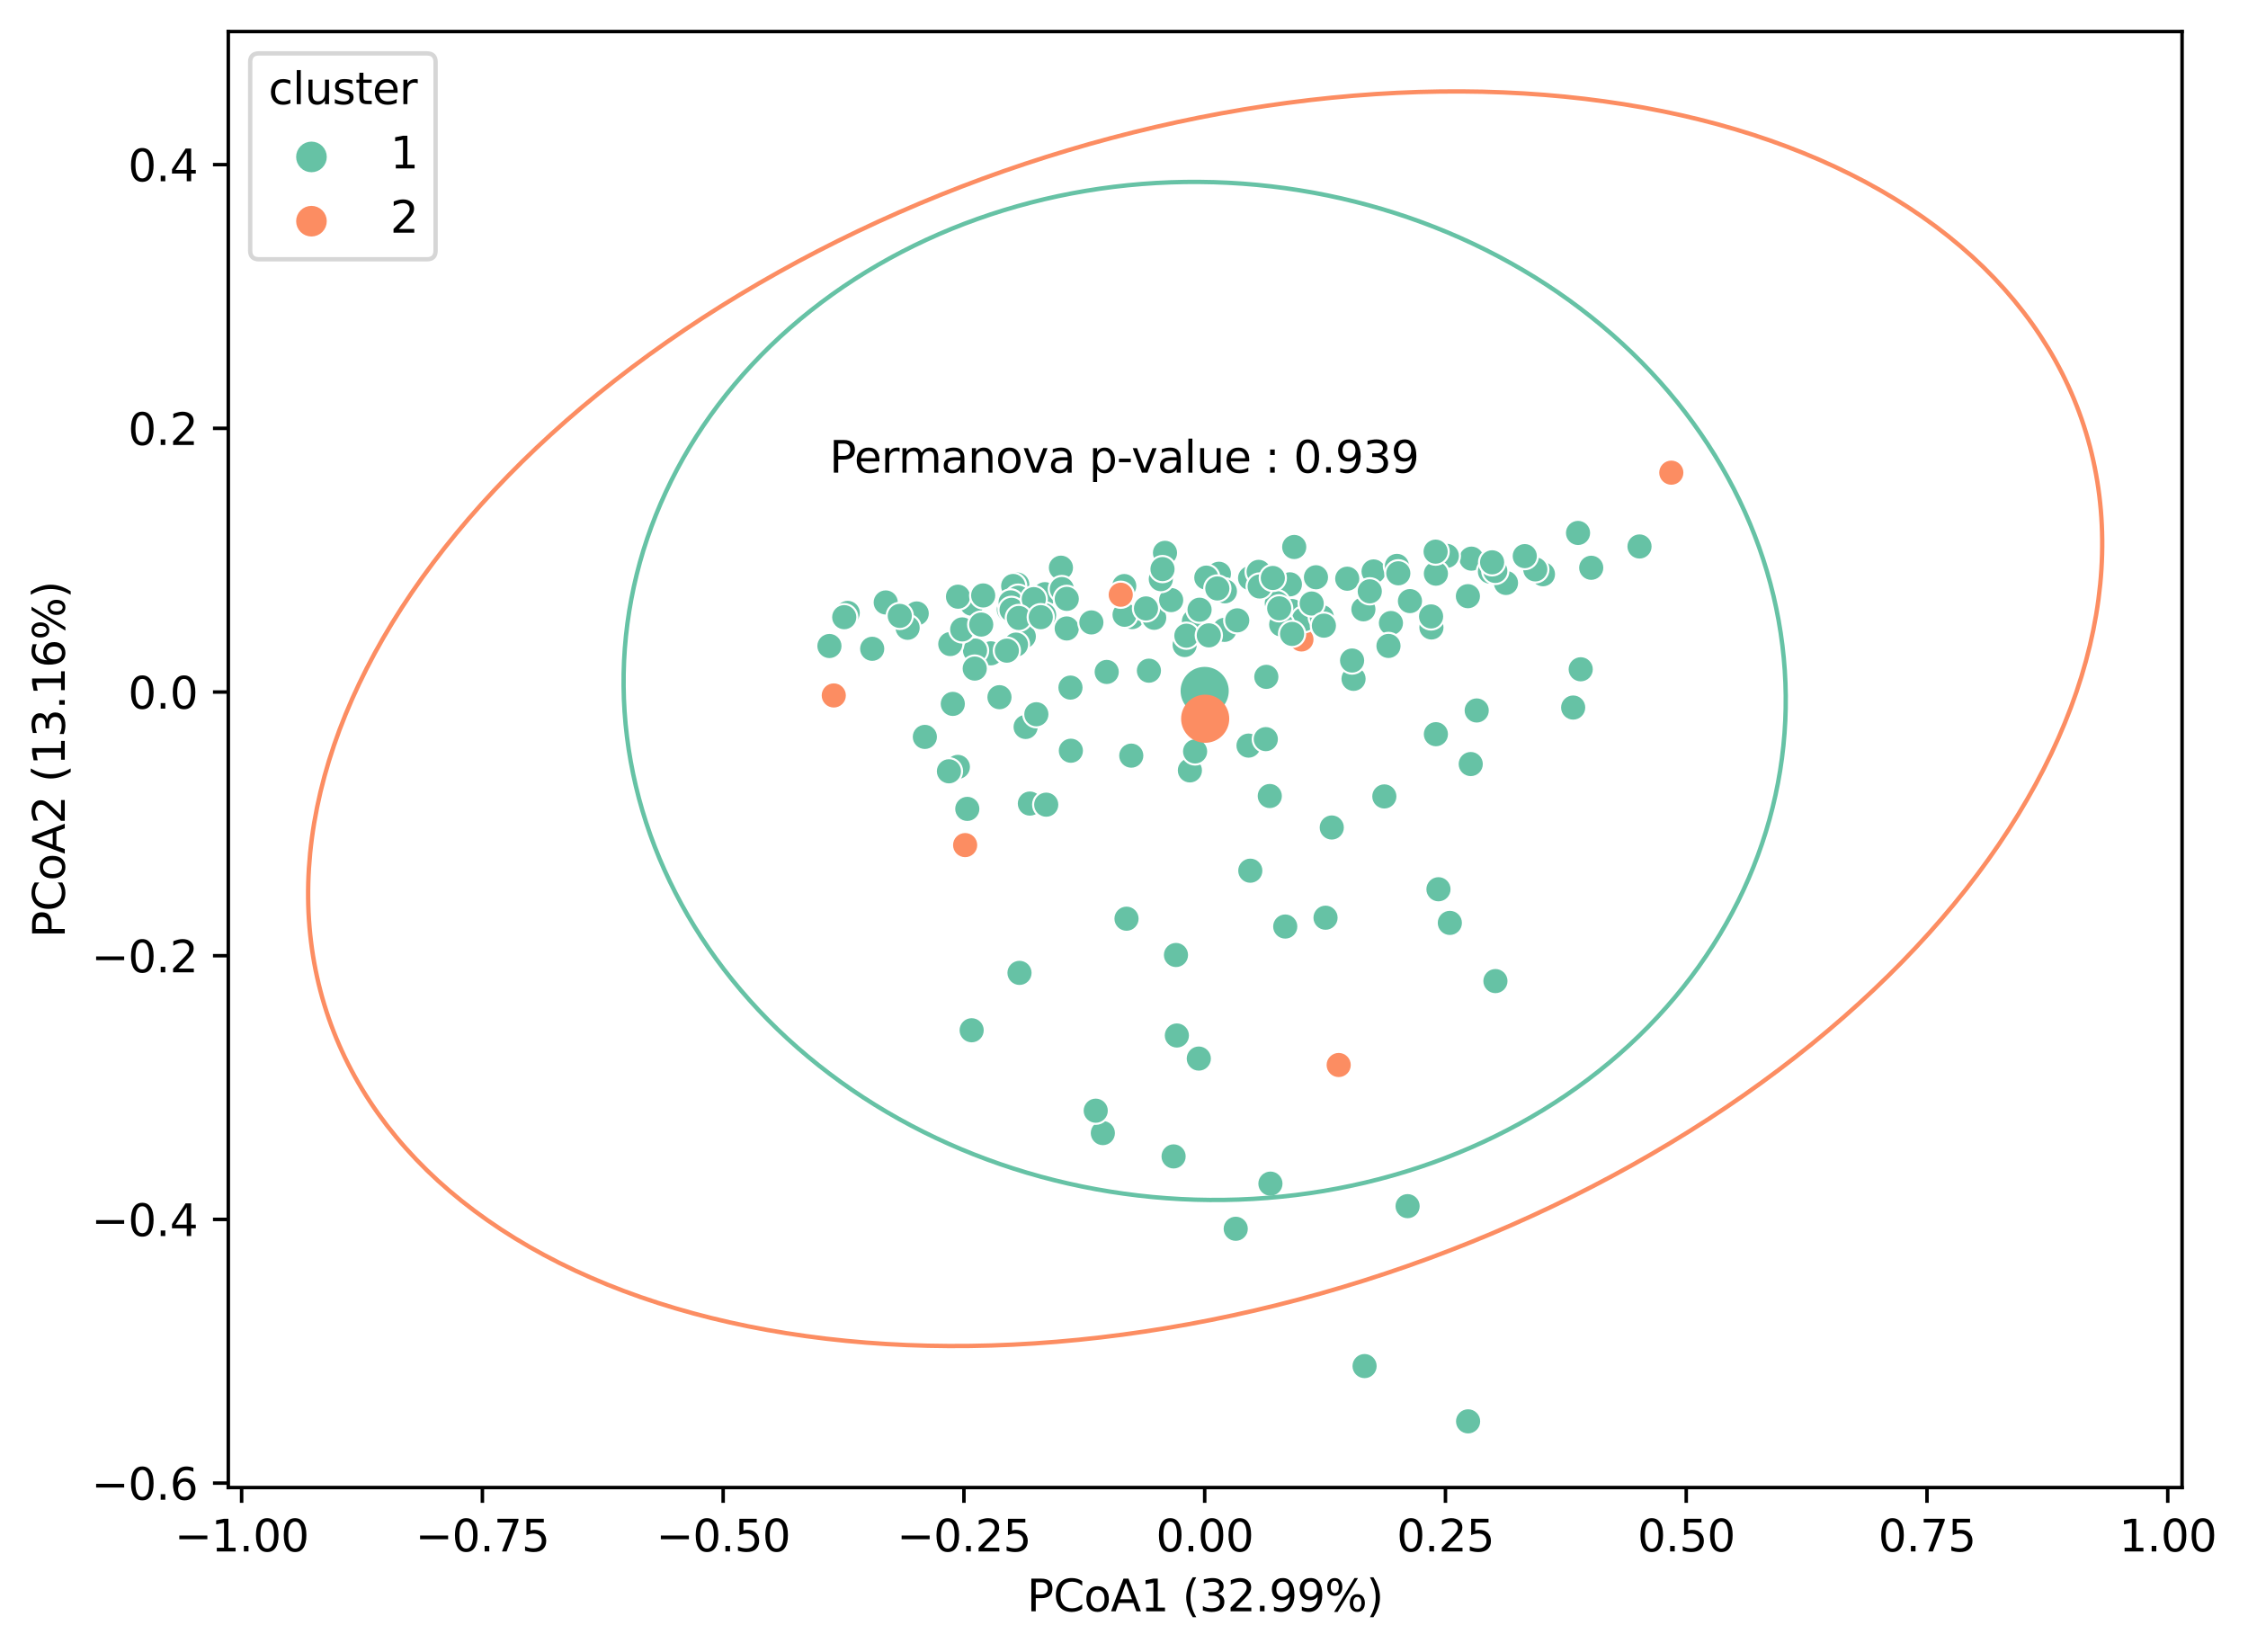 <?xml version="1.0" encoding="utf-8" standalone="no"?>
<!DOCTYPE svg PUBLIC "-//W3C//DTD SVG 1.1//EN"
  "http://www.w3.org/Graphics/SVG/1.1/DTD/svg11.dtd">
<svg xmlns:xlink="http://www.w3.org/1999/xlink" width="513.625pt" height="377.396pt" viewBox="0 0 513.625 377.396" xmlns="http://www.w3.org/2000/svg" version="1.1">
 <defs>
  <style type="text/css">*{stroke-linejoin: round; stroke-linecap: butt}</style>
 </defs>
 <g id="figure_1">
  <g id="patch_1">
   <path d="M 0 377.396 
L 513.625 377.396 
L 513.625 0 
L 0 0 
z
" style="fill: #ffffff"/>
  </g>
  <g id="axes_1">
   <g id="patch_2">
    <path d="M 52.161 339.84 
L 498.561 339.84 
L 498.561 7.2 
L 52.161 7.2 
z
" style="fill: #ffffff"/>
   </g>
   <g id="PathCollection_1">
    <defs>
     <path id="C0_0_29bbd9f035" d="M 0 3 
C 0.796 3 1.559 2.684 2.121 2.121 
C 2.684 1.559 3 0.796 3 -0 
C 3 -0.796 2.684 -1.559 2.121 -2.121 
C 1.559 -2.684 0.796 -3 0 -3 
C -0.796 -3 -1.559 -2.684 -2.121 -2.121 
C -2.684 -1.559 -3 -0.796 -3 0 
C -3 0.796 -2.684 1.559 -2.121 2.121 
C -1.559 2.684 -0.796 3 0 3 
z
"/>
    </defs>
    <g clip-path="url(#pa52be769fd)">
     <use xlink:href="#C0_0_29bbd9f035" x="230.494" y="139.257" style="fill: #66c2a5; stroke: #ffffff; stroke-width: 0.48"/>
    </g>
    <g clip-path="url(#pa52be769fd)">
     <use xlink:href="#C0_0_29bbd9f035" x="258.669" y="140.977" style="fill: #66c2a5; stroke: #ffffff; stroke-width: 0.48"/>
    </g>
    <g clip-path="url(#pa52be769fd)">
     <use xlink:href="#C0_0_29bbd9f035" x="307.818" y="132.211" style="fill: #66c2a5; stroke: #ffffff; stroke-width: 0.48"/>
    </g>
    <g clip-path="url(#pa52be769fd)">
     <use xlink:href="#C0_0_29bbd9f035" x="322.148" y="137.323" style="fill: #66c2a5; stroke: #ffffff; stroke-width: 0.48"/>
    </g>
    <g clip-path="url(#pa52be769fd)">
     <use xlink:href="#C0_0_29bbd9f035" x="297.353" y="146.087" style="fill: #fc8d62; stroke: #ffffff; stroke-width: 0.48"/>
    </g>
    <g clip-path="url(#pa52be769fd)">
     <use xlink:href="#C0_0_29bbd9f035" x="290.121" y="181.856" style="fill: #66c2a5; stroke: #ffffff; stroke-width: 0.48"/>
    </g>
    <g clip-path="url(#pa52be769fd)">
     <use xlink:href="#C0_0_29bbd9f035" x="305.865" y="243.308" style="fill: #fc8d62; stroke: #ffffff; stroke-width: 0.48"/>
    </g>
    <g clip-path="url(#pa52be769fd)">
     <use xlink:href="#C0_0_29bbd9f035" x="270.675" y="147.361" style="fill: #66c2a5; stroke: #ffffff; stroke-width: 0.48"/>
    </g>
    <g clip-path="url(#pa52be769fd)">
     <use xlink:href="#C0_0_29bbd9f035" x="226.39" y="149.256" style="fill: #66c2a5; stroke: #ffffff; stroke-width: 0.48"/>
    </g>
    <g clip-path="url(#pa52be769fd)">
     <use xlink:href="#C0_0_29bbd9f035" x="321.609" y="275.556" style="fill: #66c2a5; stroke: #ffffff; stroke-width: 0.48"/>
    </g>
    <g clip-path="url(#pa52be769fd)">
     <use xlink:href="#C0_0_29bbd9f035" x="285.264" y="170.34" style="fill: #66c2a5; stroke: #ffffff; stroke-width: 0.48"/>
    </g>
    <g clip-path="url(#pa52be769fd)">
     <use xlink:href="#C0_0_29bbd9f035" x="278.498" y="131.081" style="fill: #66c2a5; stroke: #ffffff; stroke-width: 0.48"/>
    </g>
    <g clip-path="url(#pa52be769fd)">
     <use xlink:href="#C0_0_29bbd9f035" x="232.42" y="133.54" style="fill: #66c2a5; stroke: #ffffff; stroke-width: 0.48"/>
    </g>
    <g clip-path="url(#pa52be769fd)">
     <use xlink:href="#C0_0_29bbd9f035" x="336.197" y="127.626" style="fill: #66c2a5; stroke: #ffffff; stroke-width: 0.48"/>
    </g>
    <g clip-path="url(#pa52be769fd)">
     <use xlink:href="#C0_0_29bbd9f035" x="335.387" y="136.203" style="fill: #66c2a5; stroke: #ffffff; stroke-width: 0.48"/>
    </g>
    <g clip-path="url(#pa52be769fd)">
     <use xlink:href="#C0_0_29bbd9f035" x="300.674" y="131.88" style="fill: #66c2a5; stroke: #ffffff; stroke-width: 0.48"/>
    </g>
    <g clip-path="url(#pa52be769fd)">
     <use xlink:href="#C0_0_29bbd9f035" x="289.213" y="168.86" style="fill: #66c2a5; stroke: #ffffff; stroke-width: 0.48"/>
    </g>
    <g clip-path="url(#pa52be769fd)">
     <use xlink:href="#C0_0_29bbd9f035" x="340.424" y="130.58" style="fill: #66c2a5; stroke: #ffffff; stroke-width: 0.48"/>
    </g>
    <g clip-path="url(#pa52be769fd)">
     <use xlink:href="#C0_0_29bbd9f035" x="262.504" y="153.222" style="fill: #66c2a5; stroke: #ffffff; stroke-width: 0.48"/>
    </g>
    <g clip-path="url(#pa52be769fd)">
     <use xlink:href="#C0_0_29bbd9f035" x="266.179" y="126.301" style="fill: #66c2a5; stroke: #ffffff; stroke-width: 0.48"/>
    </g>
    <g clip-path="url(#pa52be769fd)">
     <use xlink:href="#C0_0_29bbd9f035" x="360.552" y="121.755" style="fill: #66c2a5; stroke: #ffffff; stroke-width: 0.48"/>
    </g>
    <g clip-path="url(#pa52be769fd)">
     <use xlink:href="#C0_0_29bbd9f035" x="316.295" y="181.95" style="fill: #66c2a5; stroke: #ffffff; stroke-width: 0.48"/>
    </g>
    <g clip-path="url(#pa52be769fd)">
     <use xlink:href="#C0_0_29bbd9f035" x="317.802" y="142.334" style="fill: #66c2a5; stroke: #ffffff; stroke-width: 0.48"/>
    </g>
    <g clip-path="url(#pa52be769fd)">
     <use xlink:href="#C0_0_29bbd9f035" x="337.399" y="162.312" style="fill: #66c2a5; stroke: #ffffff; stroke-width: 0.48"/>
    </g>
    <g clip-path="url(#pa52be769fd)">
     <use xlink:href="#C0_0_29bbd9f035" x="285.622" y="132.071" style="fill: #66c2a5; stroke: #ffffff; stroke-width: 0.48"/>
    </g>
    <g clip-path="url(#pa52be769fd)">
     <use xlink:href="#C0_0_29bbd9f035" x="381.861" y="107.985" style="fill: #fc8d62; stroke: #ffffff; stroke-width: 0.48"/>
    </g>
    <g clip-path="url(#pa52be769fd)">
     <use xlink:href="#C0_0_29bbd9f035" x="304.283" y="189.047" style="fill: #66c2a5; stroke: #ffffff; stroke-width: 0.48"/>
    </g>
    <g clip-path="url(#pa52be769fd)">
     <use xlink:href="#C0_0_29bbd9f035" x="190.502" y="158.881" style="fill: #fc8d62; stroke: #ffffff; stroke-width: 0.48"/>
    </g>
    <g clip-path="url(#pa52be769fd)">
     <use xlink:href="#C0_0_29bbd9f035" x="374.598" y="124.848" style="fill: #66c2a5; stroke: #ffffff; stroke-width: 0.48"/>
    </g>
    <g clip-path="url(#pa52be769fd)">
     <use xlink:href="#C0_0_29bbd9f035" x="295.167" y="139.591" style="fill: #66c2a5; stroke: #ffffff; stroke-width: 0.48"/>
    </g>
    <g clip-path="url(#pa52be769fd)">
     <use xlink:href="#C0_0_29bbd9f035" x="202.373" y="137.634" style="fill: #66c2a5; stroke: #ffffff; stroke-width: 0.48"/>
    </g>
    <g clip-path="url(#pa52be769fd)">
     <use xlink:href="#C0_0_29bbd9f035" x="330.574" y="126.992" style="fill: #66c2a5; stroke: #ffffff; stroke-width: 0.48"/>
    </g>
    <g clip-path="url(#pa52be769fd)">
     <use xlink:href="#C0_0_29bbd9f035" x="271.867" y="176.002" style="fill: #66c2a5; stroke: #ffffff; stroke-width: 0.48"/>
    </g>
    <g clip-path="url(#pa52be769fd)">
     <use xlink:href="#C0_0_29bbd9f035" x="275.62" y="131.964" style="fill: #66c2a5; stroke: #ffffff; stroke-width: 0.48"/>
    </g>
    <g clip-path="url(#pa52be769fd)">
     <use xlink:href="#C0_0_29bbd9f035" x="294.716" y="133.494" style="fill: #66c2a5; stroke: #ffffff; stroke-width: 0.48"/>
    </g>
    <g clip-path="url(#pa52be769fd)">
     <use xlink:href="#C0_0_29bbd9f035" x="336.035" y="174.553" style="fill: #66c2a5; stroke: #ffffff; stroke-width: 0.48"/>
    </g>
    <g clip-path="url(#pa52be769fd)">
     <use xlink:href="#C0_0_29bbd9f035" x="231.496" y="133.875" style="fill: #66c2a5; stroke: #ffffff; stroke-width: 0.48"/>
    </g>
    <g clip-path="url(#pa52be769fd)">
     <use xlink:href="#C0_0_29bbd9f035" x="218.855" y="175.201" style="fill: #66c2a5; stroke: #ffffff; stroke-width: 0.48"/>
    </g>
    <g clip-path="url(#pa52be769fd)">
     <use xlink:href="#C0_0_29bbd9f035" x="272.794" y="141.927" style="fill: #66c2a5; stroke: #ffffff; stroke-width: 0.48"/>
    </g>
    <g clip-path="url(#pa52be769fd)">
     <use xlink:href="#C0_0_29bbd9f035" x="297.963" y="141.456" style="fill: #66c2a5; stroke: #ffffff; stroke-width: 0.48"/>
    </g>
    <g clip-path="url(#pa52be769fd)">
     <use xlink:href="#C0_0_29bbd9f035" x="263.71" y="141.14" style="fill: #66c2a5; stroke: #ffffff; stroke-width: 0.48"/>
    </g>
    <g clip-path="url(#pa52be769fd)">
     <use xlink:href="#C0_0_29bbd9f035" x="285.67" y="198.917" style="fill: #66c2a5; stroke: #ffffff; stroke-width: 0.48"/>
    </g>
    <g clip-path="url(#pa52be769fd)">
     <use xlink:href="#C0_0_29bbd9f035" x="232.631" y="136.539" style="fill: #66c2a5; stroke: #ffffff; stroke-width: 0.48"/>
    </g>
    <g clip-path="url(#pa52be769fd)">
     <use xlink:href="#C0_0_29bbd9f035" x="327.054" y="143.349" style="fill: #66c2a5; stroke: #ffffff; stroke-width: 0.48"/>
    </g>
    <g clip-path="url(#pa52be769fd)">
     <use xlink:href="#C0_0_29bbd9f035" x="287.579" y="130.644" style="fill: #66c2a5; stroke: #ffffff; stroke-width: 0.48"/>
    </g>
    <g clip-path="url(#pa52be769fd)">
     <use xlink:href="#C0_0_29bbd9f035" x="256.868" y="133.889" style="fill: #66c2a5; stroke: #ffffff; stroke-width: 0.48"/>
    </g>
    <g clip-path="url(#pa52be769fd)">
     <use xlink:href="#C0_0_29bbd9f035" x="222.781" y="148.622" style="fill: #66c2a5; stroke: #ffffff; stroke-width: 0.48"/>
    </g>
    <g clip-path="url(#pa52be769fd)">
     <use xlink:href="#C0_0_29bbd9f035" x="222.039" y="137.925" style="fill: #66c2a5; stroke: #ffffff; stroke-width: 0.48"/>
    </g>
    <g clip-path="url(#pa52be769fd)">
     <use xlink:href="#C0_0_29bbd9f035" x="218.886" y="136.318" style="fill: #66c2a5; stroke: #ffffff; stroke-width: 0.48"/>
    </g>
    <g clip-path="url(#pa52be769fd)">
     <use xlink:href="#C0_0_29bbd9f035" x="242.403" y="129.694" style="fill: #66c2a5; stroke: #ffffff; stroke-width: 0.48"/>
    </g>
    <g clip-path="url(#pa52be769fd)">
     <use xlink:href="#C0_0_29bbd9f035" x="221.009" y="184.796" style="fill: #66c2a5; stroke: #ffffff; stroke-width: 0.48"/>
    </g>
    <g clip-path="url(#pa52be769fd)">
     <use xlink:href="#C0_0_29bbd9f035" x="292.732" y="142.677" style="fill: #66c2a5; stroke: #ffffff; stroke-width: 0.48"/>
    </g>
    <g clip-path="url(#pa52be769fd)">
     <use xlink:href="#C0_0_29bbd9f035" x="233.812" y="142.988" style="fill: #66c2a5; stroke: #ffffff; stroke-width: 0.48"/>
    </g>
    <g clip-path="url(#pa52be769fd)">
     <use xlink:href="#C0_0_29bbd9f035" x="217.123" y="147.136" style="fill: #66c2a5; stroke: #ffffff; stroke-width: 0.48"/>
    </g>
    <g clip-path="url(#pa52be769fd)">
     <use xlink:href="#C0_0_29bbd9f035" x="209.454" y="140.151" style="fill: #66c2a5; stroke: #ffffff; stroke-width: 0.48"/>
    </g>
    <g clip-path="url(#pa52be769fd)">
     <use xlink:href="#C0_0_29bbd9f035" x="256.943" y="140.448" style="fill: #66c2a5; stroke: #ffffff; stroke-width: 0.48"/>
    </g>
    <g clip-path="url(#pa52be769fd)">
     <use xlink:href="#C0_0_29bbd9f035" x="279.865" y="135.088" style="fill: #66c2a5; stroke: #ffffff; stroke-width: 0.48"/>
    </g>
    <g clip-path="url(#pa52be769fd)">
     <use xlink:href="#C0_0_29bbd9f035" x="274.078" y="139.298" style="fill: #66c2a5; stroke: #ffffff; stroke-width: 0.48"/>
    </g>
    <g clip-path="url(#pa52be769fd)">
     <use xlink:href="#C0_0_29bbd9f035" x="328.076" y="131.056" style="fill: #66c2a5; stroke: #ffffff; stroke-width: 0.48"/>
    </g>
    <g clip-path="url(#pa52be769fd)">
     <use xlink:href="#C0_0_29bbd9f035" x="302.859" y="209.658" style="fill: #66c2a5; stroke: #ffffff; stroke-width: 0.48"/>
    </g>
    <g clip-path="url(#pa52be769fd)">
     <use xlink:href="#C0_0_29bbd9f035" x="290.269" y="270.41" style="fill: #66c2a5; stroke: #ffffff; stroke-width: 0.48"/>
    </g>
    <g clip-path="url(#pa52be769fd)">
     <use xlink:href="#C0_0_29bbd9f035" x="222.005" y="235.37" style="fill: #66c2a5; stroke: #ffffff; stroke-width: 0.48"/>
    </g>
    <g clip-path="url(#pa52be769fd)">
     <use xlink:href="#C0_0_29bbd9f035" x="267.588" y="137.095" style="fill: #66c2a5; stroke: #ffffff; stroke-width: 0.48"/>
    </g>
    <g clip-path="url(#pa52be769fd)">
     <use xlink:href="#C0_0_29bbd9f035" x="313.837" y="130.551" style="fill: #66c2a5; stroke: #ffffff; stroke-width: 0.48"/>
    </g>
    <g clip-path="url(#pa52be769fd)">
     <use xlink:href="#C0_0_29bbd9f035" x="219.847" y="143.796" style="fill: #66c2a5; stroke: #ffffff; stroke-width: 0.48"/>
    </g>
    <g clip-path="url(#pa52be769fd)">
     <use xlink:href="#C0_0_29bbd9f035" x="311.51" y="139.203" style="fill: #66c2a5; stroke: #ffffff; stroke-width: 0.48"/>
    </g>
    <g clip-path="url(#pa52be769fd)">
     <use xlink:href="#C0_0_29bbd9f035" x="359.439" y="161.644" style="fill: #66c2a5; stroke: #ffffff; stroke-width: 0.48"/>
    </g>
    <g clip-path="url(#pa52be769fd)">
     <use xlink:href="#C0_0_29bbd9f035" x="344.089" y="133.18" style="fill: #66c2a5; stroke: #ffffff; stroke-width: 0.48"/>
    </g>
    <g clip-path="url(#pa52be769fd)">
     <use xlink:href="#C0_0_29bbd9f035" x="233.92" y="145.406" style="fill: #66c2a5; stroke: #ffffff; stroke-width: 0.48"/>
    </g>
    <g clip-path="url(#pa52be769fd)">
     <use xlink:href="#C0_0_29bbd9f035" x="295.214" y="144.82" style="fill: #66c2a5; stroke: #ffffff; stroke-width: 0.48"/>
    </g>
    <g clip-path="url(#pa52be769fd)">
     <use xlink:href="#C0_0_29bbd9f035" x="238.745" y="135.743" style="fill: #66c2a5; stroke: #ffffff; stroke-width: 0.48"/>
    </g>
    <g clip-path="url(#pa52be769fd)">
     <use xlink:href="#C0_0_29bbd9f035" x="273.903" y="241.839" style="fill: #66c2a5; stroke: #ffffff; stroke-width: 0.48"/>
    </g>
    <g clip-path="url(#pa52be769fd)">
     <use xlink:href="#C0_0_29bbd9f035" x="222.707" y="152.742" style="fill: #66c2a5; stroke: #ffffff; stroke-width: 0.48"/>
    </g>
    <g clip-path="url(#pa52be769fd)">
     <use xlink:href="#C0_0_29bbd9f035" x="317.242" y="147.568" style="fill: #66c2a5; stroke: #ffffff; stroke-width: 0.48"/>
    </g>
    <g clip-path="url(#pa52be769fd)">
     <use xlink:href="#C0_0_29bbd9f035" x="328.073" y="167.731" style="fill: #66c2a5; stroke: #ffffff; stroke-width: 0.48"/>
    </g>
    <g clip-path="url(#pa52be769fd)">
     <use xlink:href="#C0_0_29bbd9f035" x="232.133" y="147.264" style="fill: #66c2a5; stroke: #ffffff; stroke-width: 0.48"/>
    </g>
    <g clip-path="url(#pa52be769fd)">
     <use xlink:href="#C0_0_29bbd9f035" x="309.26" y="155.089" style="fill: #66c2a5; stroke: #ffffff; stroke-width: 0.48"/>
    </g>
    <g clip-path="url(#pa52be769fd)">
     <use xlink:href="#C0_0_29bbd9f035" x="220.516" y="193.069" style="fill: #fc8d62; stroke: #ffffff; stroke-width: 0.48"/>
    </g>
    <g clip-path="url(#pa52be769fd)">
     <use xlink:href="#C0_0_29bbd9f035" x="291.727" y="137.783" style="fill: #66c2a5; stroke: #ffffff; stroke-width: 0.48"/>
    </g>
    <g clip-path="url(#pa52be769fd)">
     <use xlink:href="#C0_0_29bbd9f035" x="230.908" y="137.614" style="fill: #66c2a5; stroke: #ffffff; stroke-width: 0.48"/>
    </g>
    <g clip-path="url(#pa52be769fd)">
     <use xlink:href="#C0_0_29bbd9f035" x="234.337" y="166.079" style="fill: #66c2a5; stroke: #ffffff; stroke-width: 0.48"/>
    </g>
    <g clip-path="url(#pa52be769fd)">
     <use xlink:href="#C0_0_29bbd9f035" x="331.261" y="210.843" style="fill: #66c2a5; stroke: #ffffff; stroke-width: 0.48"/>
    </g>
    <g clip-path="url(#pa52be769fd)">
     <use xlink:href="#C0_0_29bbd9f035" x="311.779" y="312.091" style="fill: #66c2a5; stroke: #ffffff; stroke-width: 0.48"/>
    </g>
    <g clip-path="url(#pa52be769fd)">
     <use xlink:href="#C0_0_29bbd9f035" x="252.862" y="153.509" style="fill: #66c2a5; stroke: #ffffff; stroke-width: 0.48"/>
    </g>
    <g clip-path="url(#pa52be769fd)">
     <use xlink:href="#C0_0_29bbd9f035" x="326.975" y="140.828" style="fill: #66c2a5; stroke: #ffffff; stroke-width: 0.48"/>
    </g>
    <g clip-path="url(#pa52be769fd)">
     <use xlink:href="#C0_0_29bbd9f035" x="261.838" y="139.003" style="fill: #66c2a5; stroke: #ffffff; stroke-width: 0.48"/>
    </g>
    <g clip-path="url(#pa52be769fd)">
     <use xlink:href="#C0_0_29bbd9f035" x="271.066" y="145.23" style="fill: #66c2a5; stroke: #ffffff; stroke-width: 0.48"/>
    </g>
    <g clip-path="url(#pa52be769fd)">
     <use xlink:href="#C0_0_29bbd9f035" x="319.171" y="129.282" style="fill: #66c2a5; stroke: #ffffff; stroke-width: 0.48"/>
    </g>
    <g clip-path="url(#pa52be769fd)">
     <use xlink:href="#C0_0_29bbd9f035" x="268.892" y="236.566" style="fill: #66c2a5; stroke: #ffffff; stroke-width: 0.48"/>
    </g>
    <g clip-path="url(#pa52be769fd)">
     <use xlink:href="#C0_0_29bbd9f035" x="265.226" y="132.314" style="fill: #66c2a5; stroke: #ffffff; stroke-width: 0.48"/>
    </g>
    <g clip-path="url(#pa52be769fd)">
     <use xlink:href="#C0_0_29bbd9f035" x="207.373" y="143.425" style="fill: #66c2a5; stroke: #ffffff; stroke-width: 0.48"/>
    </g>
    <g clip-path="url(#pa52be769fd)">
     <use xlink:href="#C0_0_29bbd9f035" x="231.123" y="139.319" style="fill: #66c2a5; stroke: #ffffff; stroke-width: 0.48"/>
    </g>
    <g clip-path="url(#pa52be769fd)">
     <use xlink:href="#C0_0_29bbd9f035" x="257.387" y="209.883" style="fill: #66c2a5; stroke: #ffffff; stroke-width: 0.48"/>
    </g>
    <g clip-path="url(#pa52be769fd)">
     <use xlink:href="#C0_0_29bbd9f035" x="302.002" y="140.967" style="fill: #66c2a5; stroke: #ffffff; stroke-width: 0.48"/>
    </g>
    <g clip-path="url(#pa52be769fd)">
     <use xlink:href="#C0_0_29bbd9f035" x="211.312" y="168.351" style="fill: #66c2a5; stroke: #ffffff; stroke-width: 0.48"/>
    </g>
    <g clip-path="url(#pa52be769fd)">
     <use xlink:href="#C0_0_29bbd9f035" x="287.808" y="133.987" style="fill: #66c2a5; stroke: #ffffff; stroke-width: 0.48"/>
    </g>
    <g clip-path="url(#pa52be769fd)">
     <use xlink:href="#C0_0_29bbd9f035" x="193.692" y="140.025" style="fill: #66c2a5; stroke: #ffffff; stroke-width: 0.48"/>
    </g>
    <g clip-path="url(#pa52be769fd)">
     <use xlink:href="#C0_0_29bbd9f035" x="224.637" y="136.035" style="fill: #66c2a5; stroke: #ffffff; stroke-width: 0.48"/>
    </g>
    <g clip-path="url(#pa52be769fd)">
     <use xlink:href="#C0_0_29bbd9f035" x="290.815" y="132.041" style="fill: #66c2a5; stroke: #ffffff; stroke-width: 0.48"/>
    </g>
    <g clip-path="url(#pa52be769fd)">
     <use xlink:href="#C0_0_29bbd9f035" x="299.696" y="137.879" style="fill: #66c2a5; stroke: #ffffff; stroke-width: 0.48"/>
    </g>
    <g clip-path="url(#pa52be769fd)">
     <use xlink:href="#C0_0_29bbd9f035" x="243.725" y="143.58" style="fill: #66c2a5; stroke: #ffffff; stroke-width: 0.48"/>
    </g>
    <g clip-path="url(#pa52be769fd)">
     <use xlink:href="#C0_0_29bbd9f035" x="199.28" y="148.221" style="fill: #66c2a5; stroke: #ffffff; stroke-width: 0.48"/>
    </g>
    <g clip-path="url(#pa52be769fd)">
     <use xlink:href="#C0_0_29bbd9f035" x="292.273" y="138.976" style="fill: #66c2a5; stroke: #ffffff; stroke-width: 0.48"/>
    </g>
    <g clip-path="url(#pa52be769fd)">
     <use xlink:href="#C0_0_29bbd9f035" x="251.979" y="258.862" style="fill: #66c2a5; stroke: #ffffff; stroke-width: 0.48"/>
    </g>
    <g clip-path="url(#pa52be769fd)">
     <use xlink:href="#C0_0_29bbd9f035" x="192.891" y="140.999" style="fill: #66c2a5; stroke: #ffffff; stroke-width: 0.48"/>
    </g>
    <g clip-path="url(#pa52be769fd)">
     <use xlink:href="#C0_0_29bbd9f035" x="293.652" y="211.674" style="fill: #66c2a5; stroke: #ffffff; stroke-width: 0.48"/>
    </g>
    <g clip-path="url(#pa52be769fd)">
     <use xlink:href="#C0_0_29bbd9f035" x="273.057" y="171.673" style="fill: #66c2a5; stroke: #ffffff; stroke-width: 0.48"/>
    </g>
    <g clip-path="url(#pa52be769fd)">
     <use xlink:href="#C0_0_29bbd9f035" x="189.509" y="147.585" style="fill: #66c2a5; stroke: #ffffff; stroke-width: 0.48"/>
    </g>
    <g clip-path="url(#pa52be769fd)">
     <use xlink:href="#C0_0_29bbd9f035" x="205.581" y="140.704" style="fill: #66c2a5; stroke: #ffffff; stroke-width: 0.48"/>
    </g>
    <g clip-path="url(#pa52be769fd)">
     <use xlink:href="#C0_0_29bbd9f035" x="352.536" y="131.186" style="fill: #66c2a5; stroke: #ffffff; stroke-width: 0.48"/>
    </g>
    <g clip-path="url(#pa52be769fd)">
     <use xlink:href="#C0_0_29bbd9f035" x="238.564" y="140.516" style="fill: #66c2a5; stroke: #ffffff; stroke-width: 0.48"/>
    </g>
    <g clip-path="url(#pa52be769fd)">
     <use xlink:href="#C0_0_29bbd9f035" x="279.777" y="143.898" style="fill: #66c2a5; stroke: #ffffff; stroke-width: 0.48"/>
    </g>
    <g clip-path="url(#pa52be769fd)">
     <use xlink:href="#C0_0_29bbd9f035" x="312.969" y="135.091" style="fill: #66c2a5; stroke: #ffffff; stroke-width: 0.48"/>
    </g>
    <g clip-path="url(#pa52be769fd)">
     <use xlink:href="#C0_0_29bbd9f035" x="308.926" y="150.899" style="fill: #66c2a5; stroke: #ffffff; stroke-width: 0.48"/>
    </g>
    <g clip-path="url(#pa52be769fd)">
     <use xlink:href="#C0_0_29bbd9f035" x="244.672" y="171.508" style="fill: #66c2a5; stroke: #ffffff; stroke-width: 0.48"/>
    </g>
    <g clip-path="url(#pa52be769fd)">
     <use xlink:href="#C0_0_29bbd9f035" x="217.695" y="160.81" style="fill: #66c2a5; stroke: #ffffff; stroke-width: 0.48"/>
    </g>
    <g clip-path="url(#pa52be769fd)">
     <use xlink:href="#C0_0_29bbd9f035" x="363.563" y="129.712" style="fill: #66c2a5; stroke: #ffffff; stroke-width: 0.48"/>
    </g>
    <g clip-path="url(#pa52be769fd)">
     <use xlink:href="#C0_0_29bbd9f035" x="236.202" y="136.877" style="fill: #66c2a5; stroke: #ffffff; stroke-width: 0.48"/>
    </g>
    <g clip-path="url(#pa52be769fd)">
     <use xlink:href="#C0_0_29bbd9f035" x="361.161" y="152.903" style="fill: #66c2a5; stroke: #ffffff; stroke-width: 0.48"/>
    </g>
    <g clip-path="url(#pa52be769fd)">
     <use xlink:href="#C0_0_29bbd9f035" x="341.676" y="224.137" style="fill: #66c2a5; stroke: #ffffff; stroke-width: 0.48"/>
    </g>
    <g clip-path="url(#pa52be769fd)">
     <use xlink:href="#C0_0_29bbd9f035" x="235.307" y="183.582" style="fill: #66c2a5; stroke: #ffffff; stroke-width: 0.48"/>
    </g>
    <g clip-path="url(#pa52be769fd)">
     <use xlink:href="#C0_0_29bbd9f035" x="242.615" y="134.569" style="fill: #66c2a5; stroke: #ffffff; stroke-width: 0.48"/>
    </g>
    <g clip-path="url(#pa52be769fd)">
     <use xlink:href="#C0_0_29bbd9f035" x="230.047" y="148.647" style="fill: #66c2a5; stroke: #ffffff; stroke-width: 0.48"/>
    </g>
    <g clip-path="url(#pa52be769fd)">
     <use xlink:href="#C0_0_29bbd9f035" x="350.785" y="130.082" style="fill: #66c2a5; stroke: #ffffff; stroke-width: 0.48"/>
    </g>
    <g clip-path="url(#pa52be769fd)">
     <use xlink:href="#C0_0_29bbd9f035" x="278.136" y="134.439" style="fill: #66c2a5; stroke: #ffffff; stroke-width: 0.48"/>
    </g>
    <g clip-path="url(#pa52be769fd)">
     <use xlink:href="#C0_0_29bbd9f035" x="232.936" y="222.261" style="fill: #66c2a5; stroke: #ffffff; stroke-width: 0.48"/>
    </g>
    <g clip-path="url(#pa52be769fd)">
     <use xlink:href="#C0_0_29bbd9f035" x="228.359" y="159.281" style="fill: #66c2a5; stroke: #ffffff; stroke-width: 0.48"/>
    </g>
    <g clip-path="url(#pa52be769fd)">
     <use xlink:href="#C0_0_29bbd9f035" x="276.192" y="145.153" style="fill: #66c2a5; stroke: #ffffff; stroke-width: 0.48"/>
    </g>
    <g clip-path="url(#pa52be769fd)">
     <use xlink:href="#C0_0_29bbd9f035" x="282.342" y="280.722" style="fill: #66c2a5; stroke: #ffffff; stroke-width: 0.48"/>
    </g>
    <g clip-path="url(#pa52be769fd)">
     <use xlink:href="#C0_0_29bbd9f035" x="216.815" y="176.209" style="fill: #66c2a5; stroke: #ffffff; stroke-width: 0.48"/>
    </g>
    <g clip-path="url(#pa52be769fd)">
     <use xlink:href="#C0_0_29bbd9f035" x="268.686" y="218.176" style="fill: #66c2a5; stroke: #ffffff; stroke-width: 0.48"/>
    </g>
    <g clip-path="url(#pa52be769fd)">
     <use xlink:href="#C0_0_29bbd9f035" x="224.187" y="142.686" style="fill: #66c2a5; stroke: #ffffff; stroke-width: 0.48"/>
    </g>
    <g clip-path="url(#pa52be769fd)">
     <use xlink:href="#C0_0_29bbd9f035" x="232.78" y="141.178" style="fill: #66c2a5; stroke: #ffffff; stroke-width: 0.48"/>
    </g>
    <g clip-path="url(#pa52be769fd)">
     <use xlink:href="#C0_0_29bbd9f035" x="244.582" y="157.085" style="fill: #66c2a5; stroke: #ffffff; stroke-width: 0.48"/>
    </g>
    <g clip-path="url(#pa52be769fd)">
     <use xlink:href="#C0_0_29bbd9f035" x="335.431" y="324.72" style="fill: #66c2a5; stroke: #ffffff; stroke-width: 0.48"/>
    </g>
    <g clip-path="url(#pa52be769fd)">
     <use xlink:href="#C0_0_29bbd9f035" x="256.068" y="135.872" style="fill: #fc8d62; stroke: #ffffff; stroke-width: 0.48"/>
    </g>
    <g clip-path="url(#pa52be769fd)">
     <use xlink:href="#C0_0_29bbd9f035" x="236.787" y="163.174" style="fill: #66c2a5; stroke: #ffffff; stroke-width: 0.48"/>
    </g>
    <g clip-path="url(#pa52be769fd)">
     <use xlink:href="#C0_0_29bbd9f035" x="302.483" y="142.935" style="fill: #66c2a5; stroke: #ffffff; stroke-width: 0.48"/>
    </g>
    <g clip-path="url(#pa52be769fd)">
     <use xlink:href="#C0_0_29bbd9f035" x="341.646" y="130.436" style="fill: #66c2a5; stroke: #ffffff; stroke-width: 0.48"/>
    </g>
    <g clip-path="url(#pa52be769fd)">
     <use xlink:href="#C0_0_29bbd9f035" x="348.38" y="127.049" style="fill: #66c2a5; stroke: #ffffff; stroke-width: 0.48"/>
    </g>
    <g clip-path="url(#pa52be769fd)">
     <use xlink:href="#C0_0_29bbd9f035" x="319.486" y="130.972" style="fill: #66c2a5; stroke: #ffffff; stroke-width: 0.48"/>
    </g>
    <g clip-path="url(#pa52be769fd)">
     <use xlink:href="#C0_0_29bbd9f035" x="239.042" y="183.831" style="fill: #66c2a5; stroke: #ffffff; stroke-width: 0.48"/>
    </g>
    <g clip-path="url(#pa52be769fd)">
     <use xlink:href="#C0_0_29bbd9f035" x="237.795" y="140.996" style="fill: #66c2a5; stroke: #ffffff; stroke-width: 0.48"/>
    </g>
    <g clip-path="url(#pa52be769fd)">
     <use xlink:href="#C0_0_29bbd9f035" x="328.663" y="203.157" style="fill: #66c2a5; stroke: #ffffff; stroke-width: 0.48"/>
    </g>
    <g clip-path="url(#pa52be769fd)">
     <use xlink:href="#C0_0_29bbd9f035" x="268.144" y="264.19" style="fill: #66c2a5; stroke: #ffffff; stroke-width: 0.48"/>
    </g>
    <g clip-path="url(#pa52be769fd)">
     <use xlink:href="#C0_0_29bbd9f035" x="282.686" y="141.722" style="fill: #66c2a5; stroke: #ffffff; stroke-width: 0.48"/>
    </g>
    <g clip-path="url(#pa52be769fd)">
     <use xlink:href="#C0_0_29bbd9f035" x="258.473" y="172.63" style="fill: #66c2a5; stroke: #ffffff; stroke-width: 0.48"/>
    </g>
    <g clip-path="url(#pa52be769fd)">
     <use xlink:href="#C0_0_29bbd9f035" x="265.61" y="130.013" style="fill: #66c2a5; stroke: #ffffff; stroke-width: 0.48"/>
    </g>
    <g clip-path="url(#pa52be769fd)">
     <use xlink:href="#C0_0_29bbd9f035" x="340.918" y="128.466" style="fill: #66c2a5; stroke: #ffffff; stroke-width: 0.48"/>
    </g>
    <g clip-path="url(#pa52be769fd)">
     <use xlink:href="#C0_0_29bbd9f035" x="289.331" y="154.632" style="fill: #66c2a5; stroke: #ffffff; stroke-width: 0.48"/>
    </g>
    <g clip-path="url(#pa52be769fd)">
     <use xlink:href="#C0_0_29bbd9f035" x="328.009" y="126.027" style="fill: #66c2a5; stroke: #ffffff; stroke-width: 0.48"/>
    </g>
    <g clip-path="url(#pa52be769fd)">
     <use xlink:href="#C0_0_29bbd9f035" x="250.353" y="253.748" style="fill: #66c2a5; stroke: #ffffff; stroke-width: 0.48"/>
    </g>
    <g clip-path="url(#pa52be769fd)">
     <use xlink:href="#C0_0_29bbd9f035" x="295.704" y="124.963" style="fill: #66c2a5; stroke: #ffffff; stroke-width: 0.48"/>
    </g>
    <g clip-path="url(#pa52be769fd)">
     <use xlink:href="#C0_0_29bbd9f035" x="243.737" y="136.815" style="fill: #66c2a5; stroke: #ffffff; stroke-width: 0.48"/>
    </g>
    <g clip-path="url(#pa52be769fd)">
     <use xlink:href="#C0_0_29bbd9f035" x="249.357" y="142.196" style="fill: #66c2a5; stroke: #ffffff; stroke-width: 0.48"/>
    </g>
   </g>
   <g id="PathCollection_2"/>
   <g id="PathCollection_3"/>
   <g id="patch_3">
    <path d="M 369.963 240.817 
C 394.636 219.205 408.322 189.734 408.006 158.894 
C 407.691 128.054 393.399 98.363 368.279 76.36 
C 343.16 54.357 309.263 41.839 274.054 41.563 
C 238.845 41.286 205.199 53.274 180.526 74.885 
C 155.853 96.497 142.167 125.968 142.483 156.808 
C 142.798 187.648 157.09 217.339 182.209 239.342 
C 207.329 261.345 241.226 273.863 276.435 274.14 
C 311.644 274.416 345.29 262.429 369.963 240.817 
L 369.963 240.817 
z
" clip-path="url(#pa52be769fd)" style="fill: none; stroke: #66c2a5; stroke-linejoin: miter"/>
   </g>
   <g id="PathCollection_4">
    <defs>
     <path id="m5bec4d9308" d="M 0 5 
C 1.326 5 2.598 4.473 3.536 3.536 
C 4.473 2.598 5 1.326 5 0 
C 5 -1.326 4.473 -2.598 3.536 -3.536 
C 2.598 -4.473 1.326 -5 0 -5 
C -1.326 -5 -2.598 -4.473 -3.536 -3.536 
C -4.473 -2.598 -5 -1.326 -5 0 
C -5 1.326 -4.473 2.598 -3.536 3.536 
C -2.598 4.473 -1.326 5 0 5 
z
" style="stroke: #66c2a5"/>
    </defs>
    <g clip-path="url(#pa52be769fd)">
     <use xlink:href="#m5bec4d9308" x="275.244" y="157.851" style="fill: #66c2a5; stroke: #66c2a5"/>
    </g>
   </g>
   <g id="patch_4">
    <path d="M 398.397 250.231 
C 441.869 219.834 470.603 181.613 478.27 143.985 
C 485.937 106.358 471.911 72.397 439.282 49.582 
C 406.652 26.766 358.083 16.959 304.271 22.32 
C 250.459 27.681 195.797 47.773 152.325 78.17 
C 108.853 108.567 80.119 146.788 72.452 184.415 
C 64.785 222.042 78.81 256.003 111.44 278.819 
C 144.069 301.635 192.639 311.442 246.451 306.081 
C 300.263 300.72 354.924 280.628 398.397 250.231 
L 398.397 250.231 
z
" clip-path="url(#pa52be769fd)" style="fill: none; stroke: #fc8d62; stroke-linejoin: miter"/>
   </g>
   <g id="PathCollection_5">
    <defs>
     <path id="m4d4f9111d8" d="M 0 5 
C 1.326 5 2.598 4.473 3.536 3.536 
C 4.473 2.598 5 1.326 5 0 
C 5 -1.326 4.473 -2.598 3.536 -3.536 
C 2.598 -4.473 1.326 -5 0 -5 
C -1.326 -5 -2.598 -4.473 -3.536 -3.536 
C -4.473 -2.598 -5 -1.326 -5 0 
C -5 1.326 -4.473 2.598 -3.536 3.536 
C -2.598 4.473 -1.326 5 0 5 
z
" style="stroke: #fc8d62"/>
    </defs>
    <g clip-path="url(#pa52be769fd)">
     <use xlink:href="#m4d4f9111d8" x="275.361" y="164.2" style="fill: #fc8d62; stroke: #fc8d62"/>
    </g>
   </g>
   <g id="matplotlib.axis_1">
    <g id="xtick_1">
     <g id="line2d_1">
      <defs>
       <path id="m0edcf8c4ce" d="M 0 0 
L 0 3.5 
" style="stroke: #000000; stroke-width: 0.8"/>
      </defs>
      <g>
       <use xlink:href="#m0edcf8c4ce" x="55.206" y="339.84" style="stroke: #000000; stroke-width: 0.8"/>
      </g>
     </g>
     <g id="text_1">
      <!-- −1.00 -->
      <g transform="translate(39.883 354.438) scale(0.1 -0.1)">
       <defs>
        <path id="DejaVuSans-2212" d="M 678 2272 
L 4684 2272 
L 4684 1741 
L 678 1741 
L 678 2272 
z
" transform="scale(0.016)"/>
        <path id="DejaVuSans-31" d="M 794 531 
L 1825 531 
L 1825 4091 
L 703 3866 
L 703 4441 
L 1819 4666 
L 2450 4666 
L 2450 531 
L 3481 531 
L 3481 0 
L 794 0 
L 794 531 
z
" transform="scale(0.016)"/>
        <path id="DejaVuSans-2e" d="M 684 794 
L 1344 794 
L 1344 0 
L 684 0 
L 684 794 
z
" transform="scale(0.016)"/>
        <path id="DejaVuSans-30" d="M 2034 4250 
Q 1547 4250 1301 3770 
Q 1056 3291 1056 2328 
Q 1056 1369 1301 889 
Q 1547 409 2034 409 
Q 2525 409 2770 889 
Q 3016 1369 3016 2328 
Q 3016 3291 2770 3770 
Q 2525 4250 2034 4250 
z
M 2034 4750 
Q 2819 4750 3233 4129 
Q 3647 3509 3647 2328 
Q 3647 1150 3233 529 
Q 2819 -91 2034 -91 
Q 1250 -91 836 529 
Q 422 1150 422 2328 
Q 422 3509 836 4129 
Q 1250 4750 2034 4750 
z
" transform="scale(0.016)"/>
       </defs>
       <use xlink:href="#DejaVuSans-2212"/>
       <use xlink:href="#DejaVuSans-31" x="83.789"/>
       <use xlink:href="#DejaVuSans-2e" x="147.412"/>
       <use xlink:href="#DejaVuSans-30" x="179.199"/>
       <use xlink:href="#DejaVuSans-30" x="242.822"/>
      </g>
     </g>
    </g>
    <g id="xtick_2">
     <g id="line2d_2">
      <g>
       <use xlink:href="#m0edcf8c4ce" x="110.217" y="339.84" style="stroke: #000000; stroke-width: 0.8"/>
      </g>
     </g>
     <g id="text_2">
      <!-- −0.75 -->
      <g transform="translate(94.894 354.438) scale(0.1 -0.1)">
       <defs>
        <path id="DejaVuSans-37" d="M 525 4666 
L 3525 4666 
L 3525 4397 
L 1831 0 
L 1172 0 
L 2766 4134 
L 525 4134 
L 525 4666 
z
" transform="scale(0.016)"/>
        <path id="DejaVuSans-35" d="M 691 4666 
L 3169 4666 
L 3169 4134 
L 1269 4134 
L 1269 2991 
Q 1406 3038 1543 3061 
Q 1681 3084 1819 3084 
Q 2600 3084 3056 2656 
Q 3513 2228 3513 1497 
Q 3513 744 3044 326 
Q 2575 -91 1722 -91 
Q 1428 -91 1123 -41 
Q 819 9 494 109 
L 494 744 
Q 775 591 1075 516 
Q 1375 441 1709 441 
Q 2250 441 2565 725 
Q 2881 1009 2881 1497 
Q 2881 1984 2565 2268 
Q 2250 2553 1709 2553 
Q 1456 2553 1204 2497 
Q 953 2441 691 2322 
L 691 4666 
z
" transform="scale(0.016)"/>
       </defs>
       <use xlink:href="#DejaVuSans-2212"/>
       <use xlink:href="#DejaVuSans-30" x="83.789"/>
       <use xlink:href="#DejaVuSans-2e" x="147.412"/>
       <use xlink:href="#DejaVuSans-37" x="179.199"/>
       <use xlink:href="#DejaVuSans-35" x="242.822"/>
      </g>
     </g>
    </g>
    <g id="xtick_3">
     <g id="line2d_3">
      <g>
       <use xlink:href="#m0edcf8c4ce" x="165.227" y="339.84" style="stroke: #000000; stroke-width: 0.8"/>
      </g>
     </g>
     <g id="text_3">
      <!-- −0.50 -->
      <g transform="translate(149.905 354.438) scale(0.1 -0.1)">
       <use xlink:href="#DejaVuSans-2212"/>
       <use xlink:href="#DejaVuSans-30" x="83.789"/>
       <use xlink:href="#DejaVuSans-2e" x="147.412"/>
       <use xlink:href="#DejaVuSans-35" x="179.199"/>
       <use xlink:href="#DejaVuSans-30" x="242.822"/>
      </g>
     </g>
    </g>
    <g id="xtick_4">
     <g id="line2d_4">
      <g>
       <use xlink:href="#m0edcf8c4ce" x="220.238" y="339.84" style="stroke: #000000; stroke-width: 0.8"/>
      </g>
     </g>
     <g id="text_4">
      <!-- −0.25 -->
      <g transform="translate(204.916 354.438) scale(0.1 -0.1)">
       <defs>
        <path id="DejaVuSans-32" d="M 1228 531 
L 3431 531 
L 3431 0 
L 469 0 
L 469 531 
Q 828 903 1448 1529 
Q 2069 2156 2228 2338 
Q 2531 2678 2651 2914 
Q 2772 3150 2772 3378 
Q 2772 3750 2511 3984 
Q 2250 4219 1831 4219 
Q 1534 4219 1204 4116 
Q 875 4013 500 3803 
L 500 4441 
Q 881 4594 1212 4672 
Q 1544 4750 1819 4750 
Q 2544 4750 2975 4387 
Q 3406 4025 3406 3419 
Q 3406 3131 3298 2873 
Q 3191 2616 2906 2266 
Q 2828 2175 2409 1742 
Q 1991 1309 1228 531 
z
" transform="scale(0.016)"/>
       </defs>
       <use xlink:href="#DejaVuSans-2212"/>
       <use xlink:href="#DejaVuSans-30" x="83.789"/>
       <use xlink:href="#DejaVuSans-2e" x="147.412"/>
       <use xlink:href="#DejaVuSans-32" x="179.199"/>
       <use xlink:href="#DejaVuSans-35" x="242.822"/>
      </g>
     </g>
    </g>
    <g id="xtick_5">
     <g id="line2d_5">
      <g>
       <use xlink:href="#m0edcf8c4ce" x="275.249" y="339.84" style="stroke: #000000; stroke-width: 0.8"/>
      </g>
     </g>
     <g id="text_5">
      <!-- 0.00 -->
      <g transform="translate(264.116 354.438) scale(0.1 -0.1)">
       <use xlink:href="#DejaVuSans-30"/>
       <use xlink:href="#DejaVuSans-2e" x="63.623"/>
       <use xlink:href="#DejaVuSans-30" x="95.41"/>
       <use xlink:href="#DejaVuSans-30" x="159.033"/>
      </g>
     </g>
    </g>
    <g id="xtick_6">
     <g id="line2d_6">
      <g>
       <use xlink:href="#m0edcf8c4ce" x="330.26" y="339.84" style="stroke: #000000; stroke-width: 0.8"/>
      </g>
     </g>
     <g id="text_6">
      <!-- 0.25 -->
      <g transform="translate(319.127 354.438) scale(0.1 -0.1)">
       <use xlink:href="#DejaVuSans-30"/>
       <use xlink:href="#DejaVuSans-2e" x="63.623"/>
       <use xlink:href="#DejaVuSans-32" x="95.41"/>
       <use xlink:href="#DejaVuSans-35" x="159.033"/>
      </g>
     </g>
    </g>
    <g id="xtick_7">
     <g id="line2d_7">
      <g>
       <use xlink:href="#m0edcf8c4ce" x="385.271" y="339.84" style="stroke: #000000; stroke-width: 0.8"/>
      </g>
     </g>
     <g id="text_7">
      <!-- 0.50 -->
      <g transform="translate(374.138 354.438) scale(0.1 -0.1)">
       <use xlink:href="#DejaVuSans-30"/>
       <use xlink:href="#DejaVuSans-2e" x="63.623"/>
       <use xlink:href="#DejaVuSans-35" x="95.41"/>
       <use xlink:href="#DejaVuSans-30" x="159.033"/>
      </g>
     </g>
    </g>
    <g id="xtick_8">
     <g id="line2d_8">
      <g>
       <use xlink:href="#m0edcf8c4ce" x="440.281" y="339.84" style="stroke: #000000; stroke-width: 0.8"/>
      </g>
     </g>
     <g id="text_8">
      <!-- 0.75 -->
      <g transform="translate(429.149 354.438) scale(0.1 -0.1)">
       <use xlink:href="#DejaVuSans-30"/>
       <use xlink:href="#DejaVuSans-2e" x="63.623"/>
       <use xlink:href="#DejaVuSans-37" x="95.41"/>
       <use xlink:href="#DejaVuSans-35" x="159.033"/>
      </g>
     </g>
    </g>
    <g id="xtick_9">
     <g id="line2d_9">
      <g>
       <use xlink:href="#m0edcf8c4ce" x="495.292" y="339.84" style="stroke: #000000; stroke-width: 0.8"/>
      </g>
     </g>
     <g id="text_9">
      <!-- 1.00 -->
      <g transform="translate(484.159 354.438) scale(0.1 -0.1)">
       <use xlink:href="#DejaVuSans-31"/>
       <use xlink:href="#DejaVuSans-2e" x="63.623"/>
       <use xlink:href="#DejaVuSans-30" x="95.41"/>
       <use xlink:href="#DejaVuSans-30" x="159.033"/>
      </g>
     </g>
    </g>
    <g id="text_10">
     <!-- PCoA1 (32.99%) -->
     <g transform="translate(234.638 368.117) scale(0.1 -0.1)">
      <defs>
       <path id="DejaVuSans-50" d="M 1259 4147 
L 1259 2394 
L 2053 2394 
Q 2494 2394 2734 2622 
Q 2975 2850 2975 3272 
Q 2975 3691 2734 3919 
Q 2494 4147 2053 4147 
L 1259 4147 
z
M 628 4666 
L 2053 4666 
Q 2838 4666 3239 4311 
Q 3641 3956 3641 3272 
Q 3641 2581 3239 2228 
Q 2838 1875 2053 1875 
L 1259 1875 
L 1259 0 
L 628 0 
L 628 4666 
z
" transform="scale(0.016)"/>
       <path id="DejaVuSans-43" d="M 4122 4306 
L 4122 3641 
Q 3803 3938 3442 4084 
Q 3081 4231 2675 4231 
Q 1875 4231 1450 3742 
Q 1025 3253 1025 2328 
Q 1025 1406 1450 917 
Q 1875 428 2675 428 
Q 3081 428 3442 575 
Q 3803 722 4122 1019 
L 4122 359 
Q 3791 134 3420 21 
Q 3050 -91 2638 -91 
Q 1578 -91 968 557 
Q 359 1206 359 2328 
Q 359 3453 968 4101 
Q 1578 4750 2638 4750 
Q 3056 4750 3426 4639 
Q 3797 4528 4122 4306 
z
" transform="scale(0.016)"/>
       <path id="DejaVuSans-6f" d="M 1959 3097 
Q 1497 3097 1228 2736 
Q 959 2375 959 1747 
Q 959 1119 1226 758 
Q 1494 397 1959 397 
Q 2419 397 2687 759 
Q 2956 1122 2956 1747 
Q 2956 2369 2687 2733 
Q 2419 3097 1959 3097 
z
M 1959 3584 
Q 2709 3584 3137 3096 
Q 3566 2609 3566 1747 
Q 3566 888 3137 398 
Q 2709 -91 1959 -91 
Q 1206 -91 779 398 
Q 353 888 353 1747 
Q 353 2609 779 3096 
Q 1206 3584 1959 3584 
z
" transform="scale(0.016)"/>
       <path id="DejaVuSans-41" d="M 2188 4044 
L 1331 1722 
L 3047 1722 
L 2188 4044 
z
M 1831 4666 
L 2547 4666 
L 4325 0 
L 3669 0 
L 3244 1197 
L 1141 1197 
L 716 0 
L 50 0 
L 1831 4666 
z
" transform="scale(0.016)"/>
       <path id="DejaVuSans-20" transform="scale(0.016)"/>
       <path id="DejaVuSans-28" d="M 1984 4856 
Q 1566 4138 1362 3434 
Q 1159 2731 1159 2009 
Q 1159 1288 1364 580 
Q 1569 -128 1984 -844 
L 1484 -844 
Q 1016 -109 783 600 
Q 550 1309 550 2009 
Q 550 2706 781 3412 
Q 1013 4119 1484 4856 
L 1984 4856 
z
" transform="scale(0.016)"/>
       <path id="DejaVuSans-33" d="M 2597 2516 
Q 3050 2419 3304 2112 
Q 3559 1806 3559 1356 
Q 3559 666 3084 287 
Q 2609 -91 1734 -91 
Q 1441 -91 1130 -33 
Q 819 25 488 141 
L 488 750 
Q 750 597 1062 519 
Q 1375 441 1716 441 
Q 2309 441 2620 675 
Q 2931 909 2931 1356 
Q 2931 1769 2642 2001 
Q 2353 2234 1838 2234 
L 1294 2234 
L 1294 2753 
L 1863 2753 
Q 2328 2753 2575 2939 
Q 2822 3125 2822 3475 
Q 2822 3834 2567 4026 
Q 2313 4219 1838 4219 
Q 1578 4219 1281 4162 
Q 984 4106 628 3988 
L 628 4550 
Q 988 4650 1302 4700 
Q 1616 4750 1894 4750 
Q 2613 4750 3031 4423 
Q 3450 4097 3450 3541 
Q 3450 3153 3228 2886 
Q 3006 2619 2597 2516 
z
" transform="scale(0.016)"/>
       <path id="DejaVuSans-39" d="M 703 97 
L 703 672 
Q 941 559 1184 500 
Q 1428 441 1663 441 
Q 2288 441 2617 861 
Q 2947 1281 2994 2138 
Q 2813 1869 2534 1725 
Q 2256 1581 1919 1581 
Q 1219 1581 811 2004 
Q 403 2428 403 3163 
Q 403 3881 828 4315 
Q 1253 4750 1959 4750 
Q 2769 4750 3195 4129 
Q 3622 3509 3622 2328 
Q 3622 1225 3098 567 
Q 2575 -91 1691 -91 
Q 1453 -91 1209 -44 
Q 966 3 703 97 
z
M 1959 2075 
Q 2384 2075 2632 2365 
Q 2881 2656 2881 3163 
Q 2881 3666 2632 3958 
Q 2384 4250 1959 4250 
Q 1534 4250 1286 3958 
Q 1038 3666 1038 3163 
Q 1038 2656 1286 2365 
Q 1534 2075 1959 2075 
z
" transform="scale(0.016)"/>
       <path id="DejaVuSans-25" d="M 4653 2053 
Q 4381 2053 4226 1822 
Q 4072 1591 4072 1178 
Q 4072 772 4226 539 
Q 4381 306 4653 306 
Q 4919 306 5073 539 
Q 5228 772 5228 1178 
Q 5228 1588 5073 1820 
Q 4919 2053 4653 2053 
z
M 4653 2450 
Q 5147 2450 5437 2106 
Q 5728 1763 5728 1178 
Q 5728 594 5436 251 
Q 5144 -91 4653 -91 
Q 4153 -91 3862 251 
Q 3572 594 3572 1178 
Q 3572 1766 3864 2108 
Q 4156 2450 4653 2450 
z
M 1428 4353 
Q 1159 4353 1004 4120 
Q 850 3888 850 3481 
Q 850 3069 1003 2837 
Q 1156 2606 1428 2606 
Q 1700 2606 1854 2837 
Q 2009 3069 2009 3481 
Q 2009 3884 1853 4118 
Q 1697 4353 1428 4353 
z
M 4250 4750 
L 4750 4750 
L 1831 -91 
L 1331 -91 
L 4250 4750 
z
M 1428 4750 
Q 1922 4750 2215 4408 
Q 2509 4066 2509 3481 
Q 2509 2891 2217 2550 
Q 1925 2209 1428 2209 
Q 931 2209 642 2551 
Q 353 2894 353 3481 
Q 353 4063 643 4406 
Q 934 4750 1428 4750 
z
" transform="scale(0.016)"/>
       <path id="DejaVuSans-29" d="M 513 4856 
L 1013 4856 
Q 1481 4119 1714 3412 
Q 1947 2706 1947 2009 
Q 1947 1309 1714 600 
Q 1481 -109 1013 -844 
L 513 -844 
Q 928 -128 1133 580 
Q 1338 1288 1338 2009 
Q 1338 2731 1133 3434 
Q 928 4138 513 4856 
z
" transform="scale(0.016)"/>
      </defs>
      <use xlink:href="#DejaVuSans-50"/>
      <use xlink:href="#DejaVuSans-43" x="60.303"/>
      <use xlink:href="#DejaVuSans-6f" x="130.127"/>
      <use xlink:href="#DejaVuSans-41" x="191.309"/>
      <use xlink:href="#DejaVuSans-31" x="259.717"/>
      <use xlink:href="#DejaVuSans-20" x="323.34"/>
      <use xlink:href="#DejaVuSans-28" x="355.127"/>
      <use xlink:href="#DejaVuSans-33" x="394.141"/>
      <use xlink:href="#DejaVuSans-32" x="457.764"/>
      <use xlink:href="#DejaVuSans-2e" x="521.387"/>
      <use xlink:href="#DejaVuSans-39" x="553.174"/>
      <use xlink:href="#DejaVuSans-39" x="616.797"/>
      <use xlink:href="#DejaVuSans-25" x="680.42"/>
      <use xlink:href="#DejaVuSans-29" x="775.439"/>
     </g>
    </g>
   </g>
   <g id="matplotlib.axis_2">
    <g id="ytick_1">
     <g id="line2d_10">
      <defs>
       <path id="m23cfaa72ba" d="M 0 0 
L -3.5 0 
" style="stroke: #000000; stroke-width: 0.8"/>
      </defs>
      <g>
       <use xlink:href="#m23cfaa72ba" x="52.161" y="338.825" style="stroke: #000000; stroke-width: 0.8"/>
      </g>
     </g>
     <g id="text_11">
      <!-- −0.6 -->
      <g transform="translate(20.878 342.625) scale(0.1 -0.1)">
       <defs>
        <path id="DejaVuSans-36" d="M 2113 2584 
Q 1688 2584 1439 2293 
Q 1191 2003 1191 1497 
Q 1191 994 1439 701 
Q 1688 409 2113 409 
Q 2538 409 2786 701 
Q 3034 994 3034 1497 
Q 3034 2003 2786 2293 
Q 2538 2584 2113 2584 
z
M 3366 4563 
L 3366 3988 
Q 3128 4100 2886 4159 
Q 2644 4219 2406 4219 
Q 1781 4219 1451 3797 
Q 1122 3375 1075 2522 
Q 1259 2794 1537 2939 
Q 1816 3084 2150 3084 
Q 2853 3084 3261 2657 
Q 3669 2231 3669 1497 
Q 3669 778 3244 343 
Q 2819 -91 2113 -91 
Q 1303 -91 875 529 
Q 447 1150 447 2328 
Q 447 3434 972 4092 
Q 1497 4750 2381 4750 
Q 2619 4750 2861 4703 
Q 3103 4656 3366 4563 
z
" transform="scale(0.016)"/>
       </defs>
       <use xlink:href="#DejaVuSans-2212"/>
       <use xlink:href="#DejaVuSans-30" x="83.789"/>
       <use xlink:href="#DejaVuSans-2e" x="147.412"/>
       <use xlink:href="#DejaVuSans-36" x="179.199"/>
      </g>
     </g>
    </g>
    <g id="ytick_2">
     <g id="line2d_11">
      <g>
       <use xlink:href="#m23cfaa72ba" x="52.161" y="278.583" style="stroke: #000000; stroke-width: 0.8"/>
      </g>
     </g>
     <g id="text_12">
      <!-- −0.4 -->
      <g transform="translate(20.878 282.382) scale(0.1 -0.1)">
       <defs>
        <path id="DejaVuSans-34" d="M 2419 4116 
L 825 1625 
L 2419 1625 
L 2419 4116 
z
M 2253 4666 
L 3047 4666 
L 3047 1625 
L 3713 1625 
L 3713 1100 
L 3047 1100 
L 3047 0 
L 2419 0 
L 2419 1100 
L 313 1100 
L 313 1709 
L 2253 4666 
z
" transform="scale(0.016)"/>
       </defs>
       <use xlink:href="#DejaVuSans-2212"/>
       <use xlink:href="#DejaVuSans-30" x="83.789"/>
       <use xlink:href="#DejaVuSans-2e" x="147.412"/>
       <use xlink:href="#DejaVuSans-34" x="179.199"/>
      </g>
     </g>
    </g>
    <g id="ytick_3">
     <g id="line2d_12">
      <g>
       <use xlink:href="#m23cfaa72ba" x="52.161" y="218.34" style="stroke: #000000; stroke-width: 0.8"/>
      </g>
     </g>
     <g id="text_13">
      <!-- −0.2 -->
      <g transform="translate(20.878 222.139) scale(0.1 -0.1)">
       <use xlink:href="#DejaVuSans-2212"/>
       <use xlink:href="#DejaVuSans-30" x="83.789"/>
       <use xlink:href="#DejaVuSans-2e" x="147.412"/>
       <use xlink:href="#DejaVuSans-32" x="179.199"/>
      </g>
     </g>
    </g>
    <g id="ytick_4">
     <g id="line2d_13">
      <g>
       <use xlink:href="#m23cfaa72ba" x="52.161" y="158.097" style="stroke: #000000; stroke-width: 0.8"/>
      </g>
     </g>
     <g id="text_14">
      <!-- 0.0 -->
      <g transform="translate(29.258 161.896) scale(0.1 -0.1)">
       <use xlink:href="#DejaVuSans-30"/>
       <use xlink:href="#DejaVuSans-2e" x="63.623"/>
       <use xlink:href="#DejaVuSans-30" x="95.41"/>
      </g>
     </g>
    </g>
    <g id="ytick_5">
     <g id="line2d_14">
      <g>
       <use xlink:href="#m23cfaa72ba" x="52.161" y="97.854" style="stroke: #000000; stroke-width: 0.8"/>
      </g>
     </g>
     <g id="text_15">
      <!-- 0.2 -->
      <g transform="translate(29.258 101.653) scale(0.1 -0.1)">
       <use xlink:href="#DejaVuSans-30"/>
       <use xlink:href="#DejaVuSans-2e" x="63.623"/>
       <use xlink:href="#DejaVuSans-32" x="95.41"/>
      </g>
     </g>
    </g>
    <g id="ytick_6">
     <g id="line2d_15">
      <g>
       <use xlink:href="#m23cfaa72ba" x="52.161" y="37.611" style="stroke: #000000; stroke-width: 0.8"/>
      </g>
     </g>
     <g id="text_16">
      <!-- 0.4 -->
      <g transform="translate(29.258 41.411) scale(0.1 -0.1)">
       <use xlink:href="#DejaVuSans-30"/>
       <use xlink:href="#DejaVuSans-2e" x="63.623"/>
       <use xlink:href="#DejaVuSans-34" x="95.41"/>
      </g>
     </g>
    </g>
    <g id="text_17">
     <!-- PCoA2 (13.16%) -->
     <g transform="translate(14.798 214.243) rotate(-90) scale(0.1 -0.1)">
      <use xlink:href="#DejaVuSans-50"/>
      <use xlink:href="#DejaVuSans-43" x="60.303"/>
      <use xlink:href="#DejaVuSans-6f" x="130.127"/>
      <use xlink:href="#DejaVuSans-41" x="191.309"/>
      <use xlink:href="#DejaVuSans-32" x="259.717"/>
      <use xlink:href="#DejaVuSans-20" x="323.34"/>
      <use xlink:href="#DejaVuSans-28" x="355.127"/>
      <use xlink:href="#DejaVuSans-31" x="394.141"/>
      <use xlink:href="#DejaVuSans-33" x="457.764"/>
      <use xlink:href="#DejaVuSans-2e" x="521.387"/>
      <use xlink:href="#DejaVuSans-31" x="553.174"/>
      <use xlink:href="#DejaVuSans-36" x="616.797"/>
      <use xlink:href="#DejaVuSans-25" x="680.42"/>
      <use xlink:href="#DejaVuSans-29" x="775.439"/>
     </g>
    </g>
   </g>
   <g id="patch_5">
    <path d="M 52.161 339.84 
L 52.161 7.2 
" style="fill: none; stroke: #000000; stroke-width: 0.8; stroke-linejoin: miter; stroke-linecap: square"/>
   </g>
   <g id="patch_6">
    <path d="M 498.561 339.84 
L 498.561 7.2 
" style="fill: none; stroke: #000000; stroke-width: 0.8; stroke-linejoin: miter; stroke-linecap: square"/>
   </g>
   <g id="patch_7">
    <path d="M 52.161 339.84 
L 498.561 339.84 
" style="fill: none; stroke: #000000; stroke-width: 0.8; stroke-linejoin: miter; stroke-linecap: square"/>
   </g>
   <g id="patch_8">
    <path d="M 52.161 7.2 
L 498.561 7.2 
" style="fill: none; stroke: #000000; stroke-width: 0.8; stroke-linejoin: miter; stroke-linecap: square"/>
   </g>
   <g id="text_18">
    <!-- Permanova p-value : 0.939 -->
    <g transform="translate(189.509 107.985) scale(0.1 -0.1)">
     <defs>
      <path id="DejaVuSans-65" d="M 3597 1894 
L 3597 1613 
L 953 1613 
Q 991 1019 1311 708 
Q 1631 397 2203 397 
Q 2534 397 2845 478 
Q 3156 559 3463 722 
L 3463 178 
Q 3153 47 2828 -22 
Q 2503 -91 2169 -91 
Q 1331 -91 842 396 
Q 353 884 353 1716 
Q 353 2575 817 3079 
Q 1281 3584 2069 3584 
Q 2775 3584 3186 3129 
Q 3597 2675 3597 1894 
z
M 3022 2063 
Q 3016 2534 2758 2815 
Q 2500 3097 2075 3097 
Q 1594 3097 1305 2825 
Q 1016 2553 972 2059 
L 3022 2063 
z
" transform="scale(0.016)"/>
      <path id="DejaVuSans-72" d="M 2631 2963 
Q 2534 3019 2420 3045 
Q 2306 3072 2169 3072 
Q 1681 3072 1420 2755 
Q 1159 2438 1159 1844 
L 1159 0 
L 581 0 
L 581 3500 
L 1159 3500 
L 1159 2956 
Q 1341 3275 1631 3429 
Q 1922 3584 2338 3584 
Q 2397 3584 2469 3576 
Q 2541 3569 2628 3553 
L 2631 2963 
z
" transform="scale(0.016)"/>
      <path id="DejaVuSans-6d" d="M 3328 2828 
Q 3544 3216 3844 3400 
Q 4144 3584 4550 3584 
Q 5097 3584 5394 3201 
Q 5691 2819 5691 2113 
L 5691 0 
L 5113 0 
L 5113 2094 
Q 5113 2597 4934 2840 
Q 4756 3084 4391 3084 
Q 3944 3084 3684 2787 
Q 3425 2491 3425 1978 
L 3425 0 
L 2847 0 
L 2847 2094 
Q 2847 2600 2669 2842 
Q 2491 3084 2119 3084 
Q 1678 3084 1418 2786 
Q 1159 2488 1159 1978 
L 1159 0 
L 581 0 
L 581 3500 
L 1159 3500 
L 1159 2956 
Q 1356 3278 1631 3431 
Q 1906 3584 2284 3584 
Q 2666 3584 2933 3390 
Q 3200 3197 3328 2828 
z
" transform="scale(0.016)"/>
      <path id="DejaVuSans-61" d="M 2194 1759 
Q 1497 1759 1228 1600 
Q 959 1441 959 1056 
Q 959 750 1161 570 
Q 1363 391 1709 391 
Q 2188 391 2477 730 
Q 2766 1069 2766 1631 
L 2766 1759 
L 2194 1759 
z
M 3341 1997 
L 3341 0 
L 2766 0 
L 2766 531 
Q 2569 213 2275 61 
Q 1981 -91 1556 -91 
Q 1019 -91 701 211 
Q 384 513 384 1019 
Q 384 1609 779 1909 
Q 1175 2209 1959 2209 
L 2766 2209 
L 2766 2266 
Q 2766 2663 2505 2880 
Q 2244 3097 1772 3097 
Q 1472 3097 1187 3025 
Q 903 2953 641 2809 
L 641 3341 
Q 956 3463 1253 3523 
Q 1550 3584 1831 3584 
Q 2591 3584 2966 3190 
Q 3341 2797 3341 1997 
z
" transform="scale(0.016)"/>
      <path id="DejaVuSans-6e" d="M 3513 2113 
L 3513 0 
L 2938 0 
L 2938 2094 
Q 2938 2591 2744 2837 
Q 2550 3084 2163 3084 
Q 1697 3084 1428 2787 
Q 1159 2491 1159 1978 
L 1159 0 
L 581 0 
L 581 3500 
L 1159 3500 
L 1159 2956 
Q 1366 3272 1645 3428 
Q 1925 3584 2291 3584 
Q 2894 3584 3203 3211 
Q 3513 2838 3513 2113 
z
" transform="scale(0.016)"/>
      <path id="DejaVuSans-76" d="M 191 3500 
L 800 3500 
L 1894 563 
L 2988 3500 
L 3597 3500 
L 2284 0 
L 1503 0 
L 191 3500 
z
" transform="scale(0.016)"/>
      <path id="DejaVuSans-70" d="M 1159 525 
L 1159 -1331 
L 581 -1331 
L 581 3500 
L 1159 3500 
L 1159 2969 
Q 1341 3281 1617 3432 
Q 1894 3584 2278 3584 
Q 2916 3584 3314 3078 
Q 3713 2572 3713 1747 
Q 3713 922 3314 415 
Q 2916 -91 2278 -91 
Q 1894 -91 1617 61 
Q 1341 213 1159 525 
z
M 3116 1747 
Q 3116 2381 2855 2742 
Q 2594 3103 2138 3103 
Q 1681 3103 1420 2742 
Q 1159 2381 1159 1747 
Q 1159 1113 1420 752 
Q 1681 391 2138 391 
Q 2594 391 2855 752 
Q 3116 1113 3116 1747 
z
" transform="scale(0.016)"/>
      <path id="DejaVuSans-2d" d="M 313 2009 
L 1997 2009 
L 1997 1497 
L 313 1497 
L 313 2009 
z
" transform="scale(0.016)"/>
      <path id="DejaVuSans-6c" d="M 603 4863 
L 1178 4863 
L 1178 0 
L 603 0 
L 603 4863 
z
" transform="scale(0.016)"/>
      <path id="DejaVuSans-75" d="M 544 1381 
L 544 3500 
L 1119 3500 
L 1119 1403 
Q 1119 906 1312 657 
Q 1506 409 1894 409 
Q 2359 409 2629 706 
Q 2900 1003 2900 1516 
L 2900 3500 
L 3475 3500 
L 3475 0 
L 2900 0 
L 2900 538 
Q 2691 219 2414 64 
Q 2138 -91 1772 -91 
Q 1169 -91 856 284 
Q 544 659 544 1381 
z
M 1991 3584 
L 1991 3584 
z
" transform="scale(0.016)"/>
      <path id="DejaVuSans-3a" d="M 750 794 
L 1409 794 
L 1409 0 
L 750 0 
L 750 794 
z
M 750 3309 
L 1409 3309 
L 1409 2516 
L 750 2516 
L 750 3309 
z
" transform="scale(0.016)"/>
     </defs>
     <use xlink:href="#DejaVuSans-50"/>
     <use xlink:href="#DejaVuSans-65" x="56.678"/>
     <use xlink:href="#DejaVuSans-72" x="118.201"/>
     <use xlink:href="#DejaVuSans-6d" x="157.564"/>
     <use xlink:href="#DejaVuSans-61" x="254.977"/>
     <use xlink:href="#DejaVuSans-6e" x="316.256"/>
     <use xlink:href="#DejaVuSans-6f" x="379.635"/>
     <use xlink:href="#DejaVuSans-76" x="440.816"/>
     <use xlink:href="#DejaVuSans-61" x="499.996"/>
     <use xlink:href="#DejaVuSans-20" x="561.275"/>
     <use xlink:href="#DejaVuSans-70" x="593.062"/>
     <use xlink:href="#DejaVuSans-2d" x="656.539"/>
     <use xlink:href="#DejaVuSans-76" x="689.998"/>
     <use xlink:href="#DejaVuSans-61" x="749.178"/>
     <use xlink:href="#DejaVuSans-6c" x="810.457"/>
     <use xlink:href="#DejaVuSans-75" x="838.24"/>
     <use xlink:href="#DejaVuSans-65" x="901.619"/>
     <use xlink:href="#DejaVuSans-20" x="963.143"/>
     <use xlink:href="#DejaVuSans-3a" x="994.93"/>
     <use xlink:href="#DejaVuSans-20" x="1028.621"/>
     <use xlink:href="#DejaVuSans-30" x="1060.408"/>
     <use xlink:href="#DejaVuSans-2e" x="1124.031"/>
     <use xlink:href="#DejaVuSans-39" x="1155.818"/>
     <use xlink:href="#DejaVuSans-33" x="1219.441"/>
     <use xlink:href="#DejaVuSans-39" x="1283.064"/>
    </g>
   </g>
   <g id="legend_1">
    <g id="patch_9">
     <path d="M 59.161 59.234 
L 97.523 59.234 
Q 99.523 59.234 99.523 57.234 
L 99.523 14.2 
Q 99.523 12.2 97.523 12.2 
L 59.161 12.2 
Q 57.161 12.2 57.161 14.2 
L 57.161 57.234 
Q 57.161 59.234 59.161 59.234 
z
" style="fill: #ffffff; opacity: 0.8; stroke: #cccccc; stroke-linejoin: miter"/>
    </g>
    <g id="text_19">
     <!-- cluster -->
     <g transform="translate(61.338 23.798) scale(0.1 -0.1)">
      <defs>
       <path id="DejaVuSans-63" d="M 3122 3366 
L 3122 2828 
Q 2878 2963 2633 3030 
Q 2388 3097 2138 3097 
Q 1578 3097 1268 2742 
Q 959 2388 959 1747 
Q 959 1106 1268 751 
Q 1578 397 2138 397 
Q 2388 397 2633 464 
Q 2878 531 3122 666 
L 3122 134 
Q 2881 22 2623 -34 
Q 2366 -91 2075 -91 
Q 1284 -91 818 406 
Q 353 903 353 1747 
Q 353 2603 823 3093 
Q 1294 3584 2113 3584 
Q 2378 3584 2631 3529 
Q 2884 3475 3122 3366 
z
" transform="scale(0.016)"/>
       <path id="DejaVuSans-73" d="M 2834 3397 
L 2834 2853 
Q 2591 2978 2328 3040 
Q 2066 3103 1784 3103 
Q 1356 3103 1142 2972 
Q 928 2841 928 2578 
Q 928 2378 1081 2264 
Q 1234 2150 1697 2047 
L 1894 2003 
Q 2506 1872 2764 1633 
Q 3022 1394 3022 966 
Q 3022 478 2636 193 
Q 2250 -91 1575 -91 
Q 1294 -91 989 -36 
Q 684 19 347 128 
L 347 722 
Q 666 556 975 473 
Q 1284 391 1588 391 
Q 1994 391 2212 530 
Q 2431 669 2431 922 
Q 2431 1156 2273 1281 
Q 2116 1406 1581 1522 
L 1381 1569 
Q 847 1681 609 1914 
Q 372 2147 372 2553 
Q 372 3047 722 3315 
Q 1072 3584 1716 3584 
Q 2034 3584 2315 3537 
Q 2597 3491 2834 3397 
z
" transform="scale(0.016)"/>
       <path id="DejaVuSans-74" d="M 1172 4494 
L 1172 3500 
L 2356 3500 
L 2356 3053 
L 1172 3053 
L 1172 1153 
Q 1172 725 1289 603 
Q 1406 481 1766 481 
L 2356 481 
L 2356 0 
L 1766 0 
Q 1100 0 847 248 
Q 594 497 594 1153 
L 594 3053 
L 172 3053 
L 172 3500 
L 594 3500 
L 594 4494 
L 1172 4494 
z
" transform="scale(0.016)"/>
      </defs>
      <use xlink:href="#DejaVuSans-63"/>
      <use xlink:href="#DejaVuSans-6c" x="54.98"/>
      <use xlink:href="#DejaVuSans-75" x="82.764"/>
      <use xlink:href="#DejaVuSans-73" x="146.143"/>
      <use xlink:href="#DejaVuSans-74" x="198.242"/>
      <use xlink:href="#DejaVuSans-65" x="237.451"/>
      <use xlink:href="#DejaVuSans-72" x="298.975"/>
     </g>
    </g>
    <g id="PathCollection_6">
     <defs>
      <path id="m6a74743ab1" d="M 0 3 
C 0.796 3 1.559 2.684 2.121 2.121 
C 2.684 1.559 3 0.796 3 0 
C 3 -0.796 2.684 -1.559 2.121 -2.121 
C 1.559 -2.684 0.796 -3 0 -3 
C -0.796 -3 -1.559 -2.684 -2.121 -2.121 
C -2.684 -1.559 -3 -0.796 -3 0 
C -3 0.796 -2.684 1.559 -2.121 2.121 
C -1.559 2.684 -0.796 3 0 3 
z
" style="stroke: #66c2a5"/>
     </defs>
     <g>
      <use xlink:href="#m6a74743ab1" x="71.161" y="35.852" style="fill: #66c2a5; stroke: #66c2a5"/>
     </g>
    </g>
    <g id="text_20">
     <!-- 1 -->
     <g transform="translate(89.161 38.477) scale(0.1 -0.1)">
      <use xlink:href="#DejaVuSans-31"/>
     </g>
    </g>
    <g id="PathCollection_7">
     <defs>
      <path id="m1aa7881bce" d="M 0 3 
C 0.796 3 1.559 2.684 2.121 2.121 
C 2.684 1.559 3 0.796 3 0 
C 3 -0.796 2.684 -1.559 2.121 -2.121 
C 1.559 -2.684 0.796 -3 0 -3 
C -0.796 -3 -1.559 -2.684 -2.121 -2.121 
C -2.684 -1.559 -3 -0.796 -3 0 
C -3 0.796 -2.684 1.559 -2.121 2.121 
C -1.559 2.684 -0.796 3 0 3 
z
" style="stroke: #fc8d62"/>
     </defs>
     <g>
      <use xlink:href="#m1aa7881bce" x="71.161" y="50.53" style="fill: #fc8d62; stroke: #fc8d62"/>
     </g>
    </g>
    <g id="text_21">
     <!-- 2 -->
     <g transform="translate(89.161 53.155) scale(0.1 -0.1)">
      <use xlink:href="#DejaVuSans-32"/>
     </g>
    </g>
   </g>
  </g>
 </g>
 <defs>
  <clipPath id="pa52be769fd">
   <rect x="52.161" y="7.2" width="446.4" height="332.64"/>
  </clipPath>
 </defs>
</svg>
